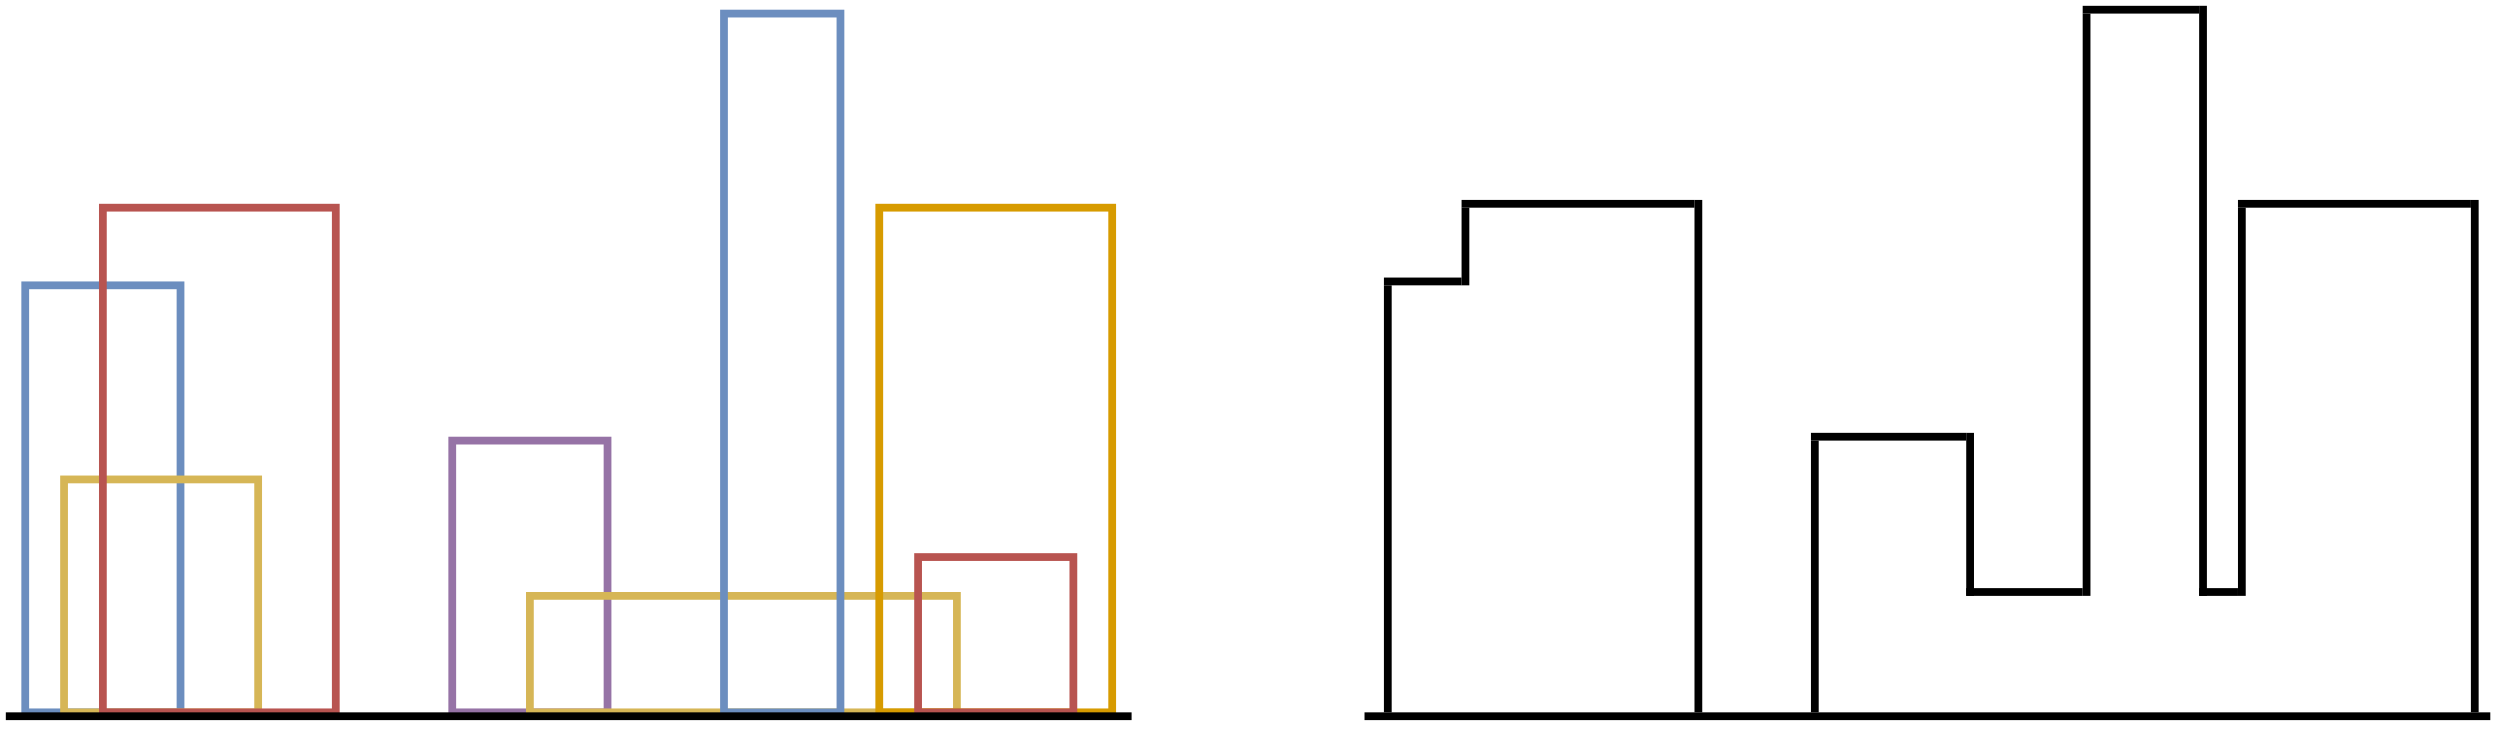<?xml version="1.0" encoding="UTF-8" standalone="no"?>
<svg
   xmlns:dc="http://purl.org/dc/elements/1.1/"
   xmlns:cc="http://creativecommons.org/ns#"
   xmlns:rdf="http://www.w3.org/1999/02/22-rdf-syntax-ns#"
   xmlns:svg="http://www.w3.org/2000/svg"
   xmlns="http://www.w3.org/2000/svg"
   xmlns:sodipodi="http://sodipodi.sourceforge.net/DTD/sodipodi-0.dtd"
   xmlns:inkscape="http://www.inkscape.org/namespaces/inkscape"
   style="background-color: rgb(255, 255, 255);"
   width="644px"
   height="188px"
   version="1.1"
   id="svg2"
   inkscape:version="0.91 r13725"
   sodipodi:docname="skyline.svg">
  <sodipodi:namedview
     pagecolor="#ffffff"
     bordercolor="#666666"
     borderopacity="1"
     objecttolerance="10"
     gridtolerance="10"
     guidetolerance="10"
     inkscape:pageopacity="0"
     inkscape:pageshadow="2"
     inkscape:window-width="640"
     inkscape:window-height="480"
     id="namedview60"
     showgrid="false"
     inkscape:zoom="0.48136646"
     inkscape:cx="322"
     inkscape:cy="94"
     inkscape:window-x="0"
     inkscape:window-y="27"
     inkscape:window-maximized="0"
     inkscape:current-layer="svg2" />
  <defs
     id="defs4" />
  <g
     transform="matrix(1,0,0,-1,0.5,186.5)"
     id="g6">
    <rect
       x="6"
       y="3"
       width="40"
       height="110"
       pointer-events="none"
       id="rect8"
       style="fill:none;stroke:#6c8ebf;stroke-width:2" />
    <rect
       x="16"
       y="3"
       width="50"
       height="60"
       pointer-events="none"
       id="rect10"
       style="fill:none;stroke:#d6b656;stroke-width:2" />
    <rect
       x="26"
       y="3"
       width="60"
       height="130"
       pointer-events="none"
       id="rect12"
       style="fill:none;stroke:#b85450;stroke-width:2" />
    <rect
       x="116"
       y="3"
       width="40"
       height="70"
       pointer-events="none"
       id="rect14"
       style="fill:none;stroke:#9673a6;stroke-width:2" />
    <rect
       x="136"
       y="3"
       width="110"
       height="30"
       pointer-events="none"
       id="rect16"
       style="fill:none;stroke:#d6b656;stroke-width:2" />
    <rect
       x="186"
       y="3"
       width="30"
       height="180"
       pointer-events="none"
       id="rect18"
       style="fill:none;stroke:#6c8ebf;stroke-width:2" />
    <rect
       x="226"
       y="3"
       width="60"
       height="130"
       pointer-events="none"
       id="rect20"
       style="fill:none;stroke:#d79b00;stroke-width:2" />
    <rect
       x="236"
       y="3"
       width="40"
       height="40"
       pointer-events="none"
       id="rect22"
       style="fill:none;stroke:#b85450;stroke-width:2" />
    <path
       d="M 1,2 291,2"
       stroke-miterlimit="10"
       pointer-events="none"
       id="path24"
       inkscape:connector-curvature="0"
       style="fill:none;stroke:#000000;stroke-width:2;stroke-miterlimit:10" />
    <path
       d="M 351,2 641,2"
       stroke-miterlimit="10"
       pointer-events="none"
       id="path26"
       inkscape:connector-curvature="0"
       style="fill:none;stroke:#000000;stroke-width:2;stroke-miterlimit:10" />
    <path
       d="m 356,114 20,0"
       stroke-miterlimit="10"
       pointer-events="none"
       id="path28"
       inkscape:connector-curvature="0"
       style="fill:none;stroke:#000000;stroke-width:2;stroke-miterlimit:10" />
    <path
       d="m 376,134 60,0"
       stroke-miterlimit="10"
       pointer-events="none"
       id="path30"
       inkscape:connector-curvature="0"
       style="fill:none;stroke:#000000;stroke-width:2;stroke-miterlimit:10" />
    <path
       d="m 466,74 40,0"
       stroke-miterlimit="10"
       pointer-events="none"
       id="path32"
       inkscape:connector-curvature="0"
       style="fill:none;stroke:#000000;stroke-width:2;stroke-miterlimit:10" />
    <path
       d="m 506,34 30,0"
       stroke-miterlimit="10"
       pointer-events="none"
       id="path34"
       inkscape:connector-curvature="0"
       style="fill:none;stroke:#000000;stroke-width:2;stroke-miterlimit:10" />
    <path
       d="m 536,184 30,0"
       stroke-miterlimit="10"
       pointer-events="none"
       id="path36"
       inkscape:connector-curvature="0"
       style="fill:none;stroke:#000000;stroke-width:2;stroke-miterlimit:10" />
    <path
       d="m 566,34 10,0"
       stroke-miterlimit="10"
       pointer-events="none"
       id="path38"
       inkscape:connector-curvature="0"
       style="fill:none;stroke:#000000;stroke-width:2;stroke-miterlimit:10" />
    <path
       d="m 576,134 60,0"
       stroke-miterlimit="10"
       pointer-events="none"
       id="path40"
       inkscape:connector-curvature="0"
       style="fill:none;stroke:#000000;stroke-width:2;stroke-miterlimit:10" />
    <path
       d="m 302,58 110,0"
       stroke-miterlimit="10"
       transform="matrix(0,1,-1,0,415,-299)"
       pointer-events="none"
       id="path42"
       inkscape:connector-curvature="0"
       style="fill:none;stroke:#000000;stroke-width:2;stroke-miterlimit:10" />
    <path
       d="m 367,123 20,0"
       stroke-miterlimit="10"
       transform="matrix(0,1,-1,0,500,-254)"
       pointer-events="none"
       id="path44"
       inkscape:connector-curvature="0"
       style="fill:none;stroke:#000000;stroke-width:2;stroke-miterlimit:10" />
    <path
       d="m 371,69 132,0"
       stroke-miterlimit="10"
       transform="matrix(0,1,-1,0,506,-368)"
       pointer-events="none"
       id="path46"
       inkscape:connector-curvature="0"
       style="fill:none;stroke:#000000;stroke-width:2;stroke-miterlimit:10" />
    <path
       d="m 462,108 150,0"
       stroke-miterlimit="10"
       transform="matrix(0,1,-1,0,645,-429)"
       pointer-events="none"
       id="path48"
       inkscape:connector-curvature="0"
       style="fill:none;stroke:#000000;stroke-width:2;stroke-miterlimit:10" />
    <path
       d="m 486,54 42,0"
       stroke-miterlimit="10"
       transform="matrix(0,1,-1,0,561,-453)"
       pointer-events="none"
       id="path50"
       inkscape:connector-curvature="0"
       style="fill:none;stroke:#000000;stroke-width:2;stroke-miterlimit:10" />
    <path
       d="m 432,38 70,0"
       stroke-miterlimit="10"
       transform="matrix(0,1,-1,0,505,-429)"
       pointer-events="none"
       id="path52"
       inkscape:connector-curvature="0"
       style="fill:none;stroke:#000000;stroke-width:2;stroke-miterlimit:10" />
    <path
       d="m 571,69 132,0"
       stroke-miterlimit="10"
       transform="matrix(0,1,-1,0,706,-568)"
       pointer-events="none"
       id="path54"
       inkscape:connector-curvature="0"
       style="fill:none;stroke:#000000;stroke-width:2;stroke-miterlimit:10" />
    <path
       d="m 527,83 100,0"
       stroke-miterlimit="10"
       transform="matrix(0,1,-1,0,660,-494)"
       pointer-events="none"
       id="path56"
       inkscape:connector-curvature="0"
       style="fill:none;stroke:#000000;stroke-width:2;stroke-miterlimit:10" />
    <path
       d="m 491,109 152,0"
       stroke-miterlimit="10"
       transform="matrix(0,1,-1,0,676,-458)"
       pointer-events="none"
       id="path58"
       inkscape:connector-curvature="0"
       style="fill:none;stroke:#000000;stroke-width:2;stroke-miterlimit:10" />
  </g>
</svg>

